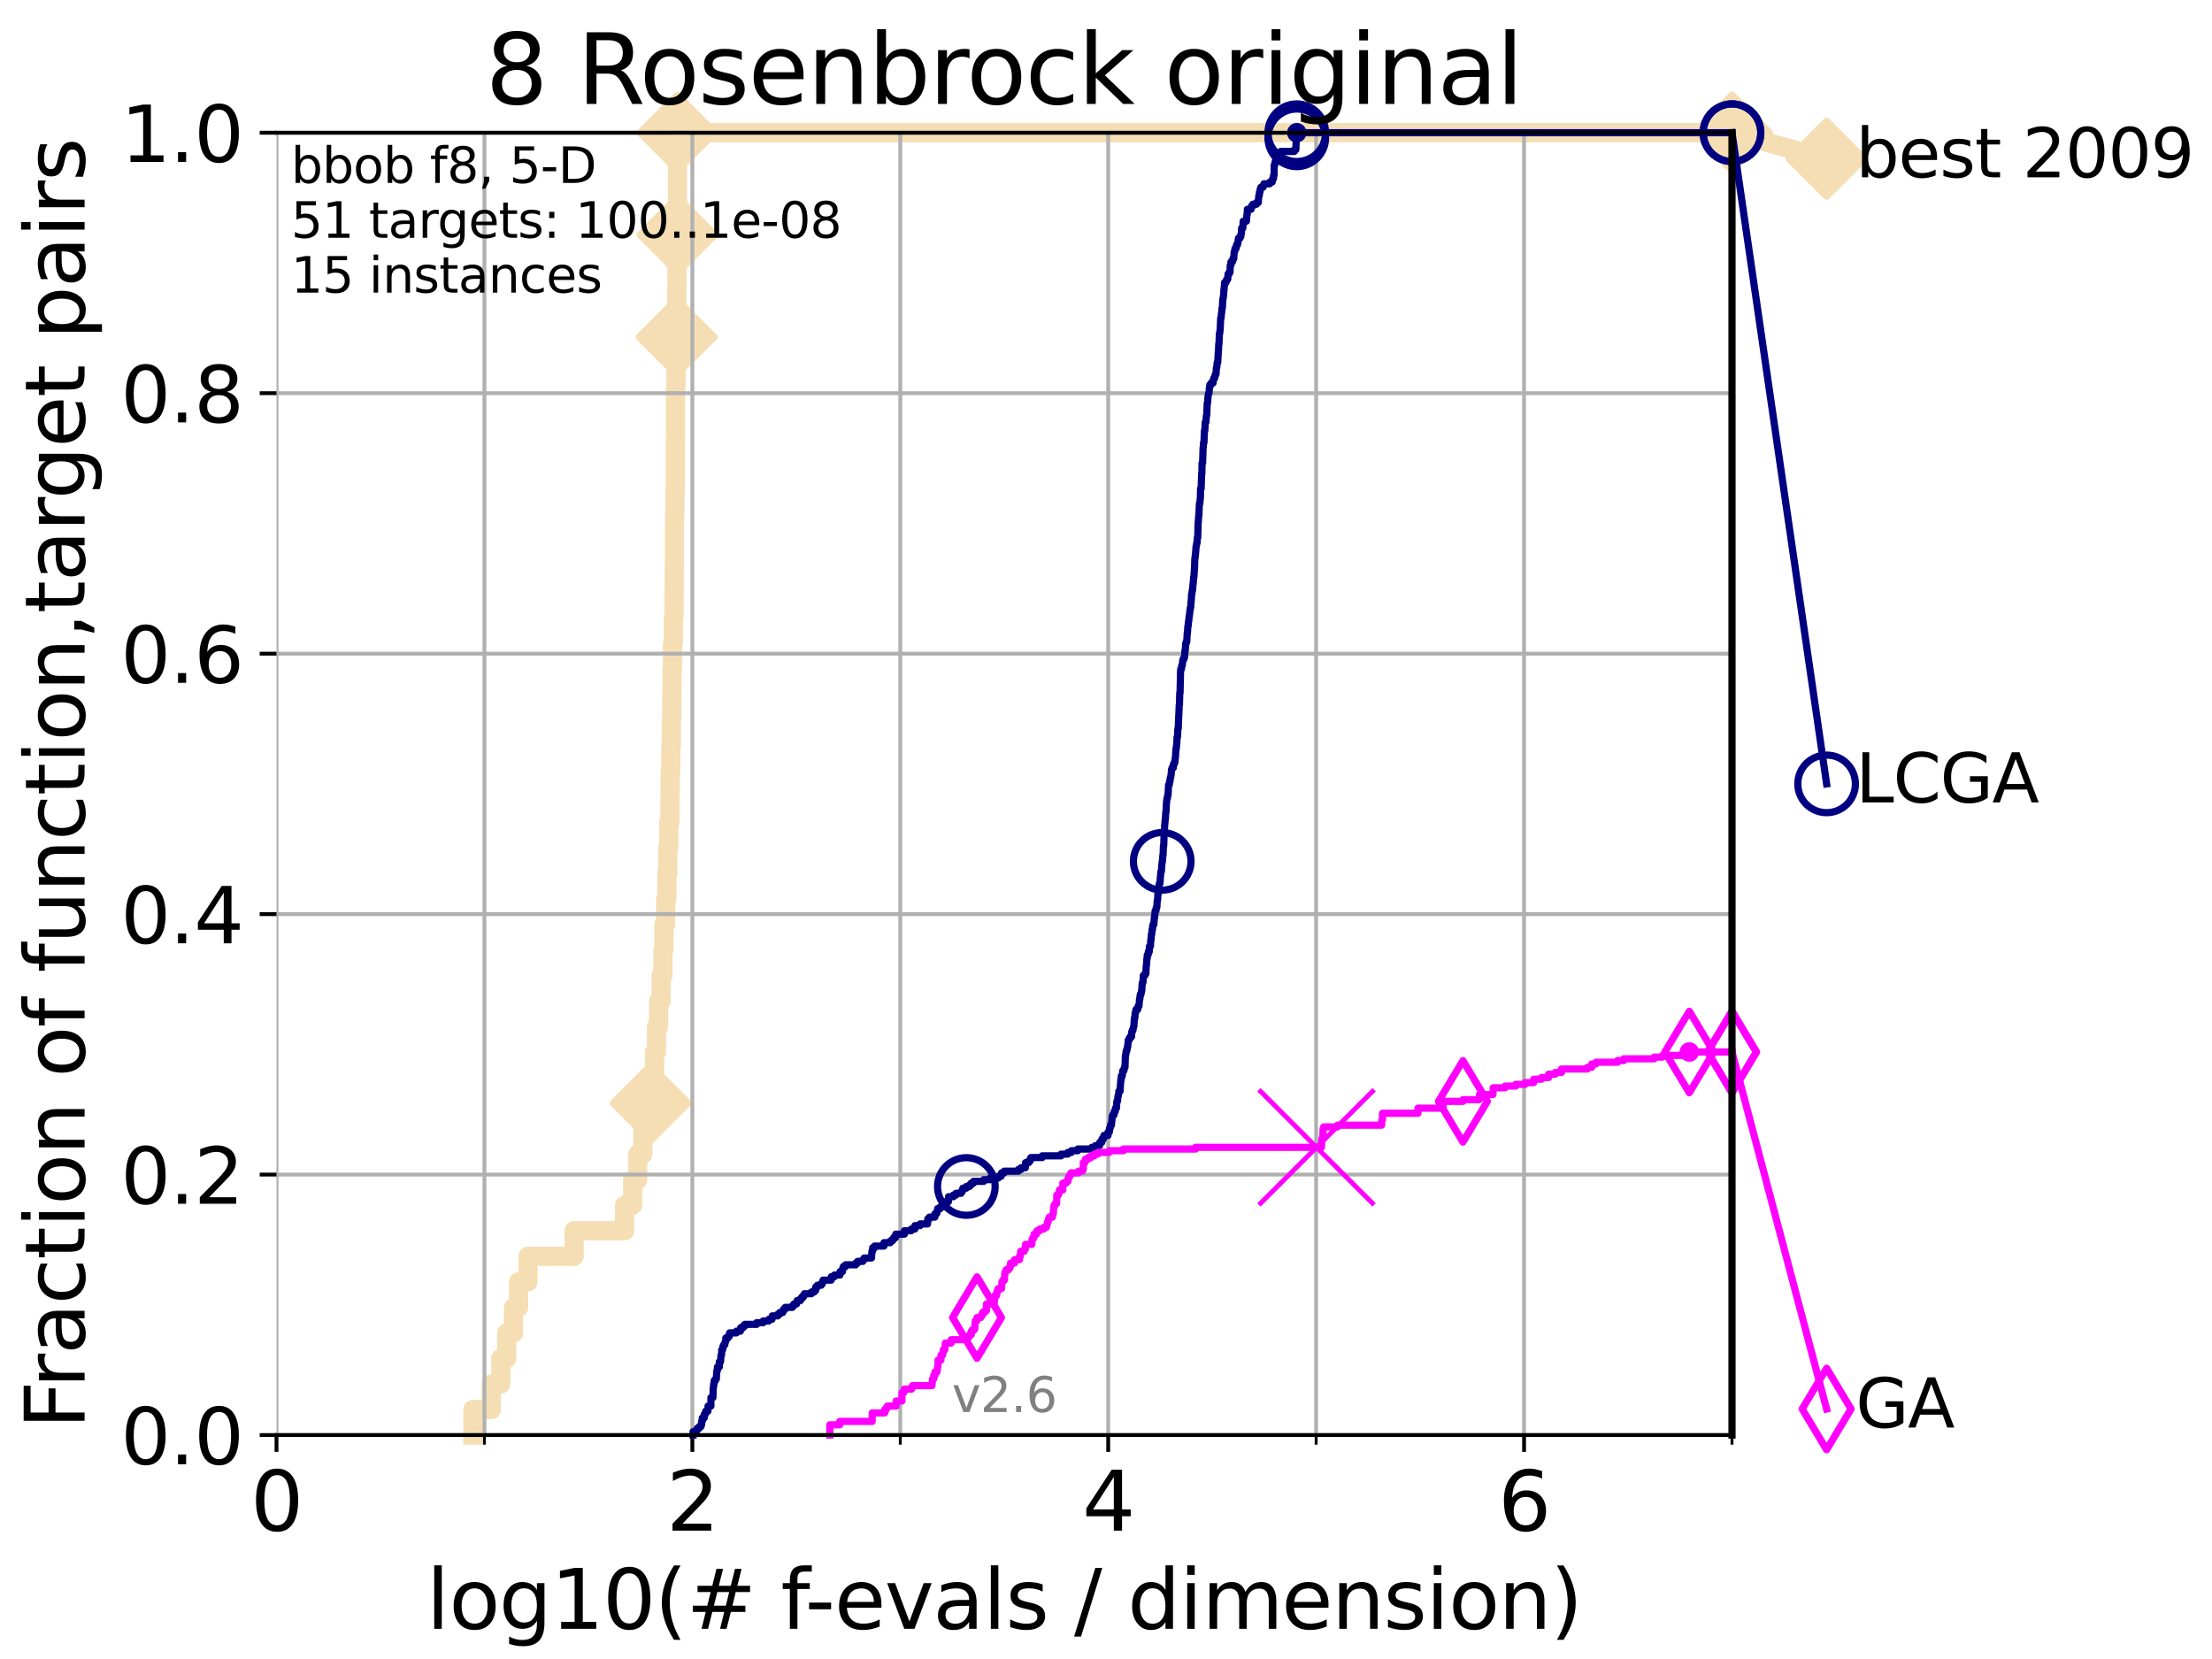 <?xml version="1.0" encoding="utf-8" standalone="no"?>
<!DOCTYPE svg PUBLIC "-//W3C//DTD SVG 1.1//EN"
  "http://www.w3.org/Graphics/SVG/1.1/DTD/svg11.dtd">
<svg xmlns:xlink="http://www.w3.org/1999/xlink" width="460.8pt" height="345.6pt" viewBox="0 0 460.8 345.6" xmlns="http://www.w3.org/2000/svg" version="1.1">
 <defs>
  <style type="text/css">*{stroke-linejoin: round; stroke-linecap: butt}</style>
 </defs>
 <g id="figure_1">
  <g id="patch_1">
   <path d="M 0 345.6 
L 460.8 345.6 
L 460.8 0 
L 0 0 
z
" style="fill: #ffffff"/>
  </g>
  <g id="axes_1">
   <g id="patch_2">
    <path d="M 57.6 298.944 
L 360.806 298.944 
L 360.806 27.648 
L 57.6 27.648 
z
" style="fill: #ffffff"/>
   </g>
   <g id="line2d_1">
    <path d="M 98.51 298.944 
L 98.51 293.624 
L 102.363 293.624 
L 102.363 288.305 
L 104.345 288.305 
L 104.345 282.985 
L 105.559 282.985 
L 105.559 277.666 
L 106.974 277.666 
L 106.974 272.346 
L 108.034 272.346 
L 108.034 267.027 
L 109.99 267.027 
L 109.99 261.707 
L 119.6 261.707 
L 119.6 256.388 
L 130.107 256.388 
L 130.107 251.068 
L 131.784 251.068 
L 131.784 245.749 
L 132.847 245.749 
L 132.847 240.429 
L 133.918 240.429 
L 133.918 235.11 
L 134.87 235.11 
L 134.87 229.79 
L 135.539 229.79 
L 135.539 224.471 
L 136.357 224.471 
L 136.357 219.151 
L 136.753 219.151 
L 136.753 213.832 
L 137.196 213.832 
L 137.196 208.512 
L 137.735 208.512 
L 137.735 203.192 
L 138.103 203.192 
L 138.103 197.873 
L 138.31 197.873 
L 138.31 192.553 
L 138.668 192.553 
L 138.668 187.234 
L 138.919 187.234 
L 138.919 181.914 
L 139.117 181.914 
L 139.117 176.595 
L 139.314 176.595 
L 139.314 171.275 
L 139.556 171.275 
L 139.556 165.956 
L 139.605 165.956 
L 139.605 160.636 
L 139.748 160.636 
L 139.748 155.317 
L 139.844 155.317 
L 139.844 149.997 
L 139.938 149.997 
L 139.938 144.678 
L 139.986 144.678 
L 139.986 139.358 
L 140.08 139.358 
L 140.08 134.039 
L 140.266 134.039 
L 140.266 128.719 
L 140.405 128.719 
L 140.405 123.4 
L 140.451 123.4 
L 140.451 118.08 
L 140.497 118.08 
L 140.497 107.441 
L 140.589 107.441 
L 140.589 102.121 
L 140.68 102.121 
L 140.68 91.482 
L 140.725 91.482 
L 140.725 80.843 
L 140.816 80.843 
L 140.816 75.524 
L 140.861 75.524 
L 140.861 70.204 
L 140.951 70.204 
L 140.951 64.885 
L 140.995 64.885 
L 140.995 59.565 
L 141.04 59.565 
L 141.04 54.246 
L 141.084 54.246 
L 141.084 48.926 
L 141.129 48.926 
L 141.129 27.648 
L 360.806 27.648 
" style="fill: none; stroke: #f5deb3; stroke-width: 4; stroke-linecap: square"/>
   </g>
   <g id="line2d_2">
    <defs>
     <path id="mf2943cb9c8" d="M 0 7.778 
L 7.778 0 
L 0 -7.778 
L -7.778 0 
z
" style="stroke: #f5deb3; stroke-width: 1.5; stroke-linejoin: miter"/>
    </defs>
    <g>
     <use xlink:href="#mf2943cb9c8" x="135.539" y="229.79" style="fill: #f5deb3; stroke: #f5deb3; stroke-width: 1.5; stroke-linejoin: miter"/>
     <use xlink:href="#mf2943cb9c8" x="140.951" y="70.204" style="fill: #f5deb3; stroke: #f5deb3; stroke-width: 1.5; stroke-linejoin: miter"/>
     <use xlink:href="#mf2943cb9c8" x="141.129" y="48.926" style="fill: #f5deb3; stroke: #f5deb3; stroke-width: 1.5; stroke-linejoin: miter"/>
     <use xlink:href="#mf2943cb9c8" x="141.129" y="27.648" style="fill: #f5deb3; stroke: #f5deb3; stroke-width: 1.5; stroke-linejoin: miter"/>
     <use xlink:href="#mf2943cb9c8" x="360.806" y="27.648" style="fill: #f5deb3; stroke: #f5deb3; stroke-width: 1.5; stroke-linejoin: miter"/>
    </g>
   </g>
   <g id="line2d_3">
    <path style="fill: none; stroke: #f5deb3; stroke-width: 4; stroke-linecap: square"/>
    <g/>
   </g>
   <g id="line2d_4">
    <path d="M 360.806 27.648 
L 380.515 33.074 
" style="fill: none; stroke: #f5deb3; stroke-width: 4; stroke-linecap: square"/>
    <g>
     <use xlink:href="#mf2943cb9c8" x="360.806" y="27.648" style="fill: #f5deb3; stroke: #f5deb3; stroke-width: 1.5; stroke-linejoin: miter"/>
     <use xlink:href="#mf2943cb9c8" x="380.515" y="33.074" style="fill: #f5deb3; stroke: #f5deb3; stroke-width: 1.5; stroke-linejoin: miter"/>
    </g>
   </g>
   <g id="matplotlib.axis_1">
    <g id="xtick_1">
     <g id="line2d_5">
      <path d="M 57.6 298.944 
L 57.6 27.648 
" clip-path="url(#p1ffd415a08)" style="fill: none; stroke: #b0b0b0; stroke-width: 0.8; stroke-linecap: square"/>
     </g>
     <g id="line2d_6">
      <defs>
       <path id="m8c077838d3" d="M 0 0 
L 0 3.5 
" style="stroke: #000000; stroke-width: 0.8"/>
      </defs>
      <g>
       <use xlink:href="#m8c077838d3" x="57.6" y="298.944" style="stroke: #000000; stroke-width: 0.8"/>
      </g>
     </g>
     <g id="text_1">
      <!-- 0 -->
      <g transform="translate(52.192 318.861)scale(0.17 -0.17)">
       <defs>
        <path id="DejaVuSans-30" d="M 2034 4250 
Q 1547 4250 1301 3770 
Q 1056 3291 1056 2328 
Q 1056 1369 1301 889 
Q 1547 409 2034 409 
Q 2525 409 2770 889 
Q 3016 1369 3016 2328 
Q 3016 3291 2770 3770 
Q 2525 4250 2034 4250 
z
M 2034 4750 
Q 2819 4750 3233 4129 
Q 3647 3509 3647 2328 
Q 3647 1150 3233 529 
Q 2819 -91 2034 -91 
Q 1250 -91 836 529 
Q 422 1150 422 2328 
Q 422 3509 836 4129 
Q 1250 4750 2034 4750 
z
" transform="scale(0.016)"/>
       </defs>
       <use xlink:href="#DejaVuSans-30"/>
      </g>
     </g>
    </g>
    <g id="xtick_2">
     <g id="line2d_7">
      <path d="M 144.23 298.944 
L 144.23 27.648 
" clip-path="url(#p1ffd415a08)" style="fill: none; stroke: #b0b0b0; stroke-width: 0.8; stroke-linecap: square"/>
     </g>
     <g id="line2d_8">
      <g>
       <use xlink:href="#m8c077838d3" x="144.23" y="298.944" style="stroke: #000000; stroke-width: 0.8"/>
      </g>
     </g>
     <g id="text_2">
      <!-- 2 -->
      <g transform="translate(138.822 318.861)scale(0.17 -0.17)">
       <defs>
        <path id="DejaVuSans-32" d="M 1228 531 
L 3431 531 
L 3431 0 
L 469 0 
L 469 531 
Q 828 903 1448 1529 
Q 2069 2156 2228 2338 
Q 2531 2678 2651 2914 
Q 2772 3150 2772 3378 
Q 2772 3750 2511 3984 
Q 2250 4219 1831 4219 
Q 1534 4219 1204 4116 
Q 875 4013 500 3803 
L 500 4441 
Q 881 4594 1212 4672 
Q 1544 4750 1819 4750 
Q 2544 4750 2975 4387 
Q 3406 4025 3406 3419 
Q 3406 3131 3298 2873 
Q 3191 2616 2906 2266 
Q 2828 2175 2409 1742 
Q 1991 1309 1228 531 
z
" transform="scale(0.016)"/>
       </defs>
       <use xlink:href="#DejaVuSans-32"/>
      </g>
     </g>
    </g>
    <g id="xtick_3">
     <g id="line2d_9">
      <path d="M 230.861 298.944 
L 230.861 27.648 
" clip-path="url(#p1ffd415a08)" style="fill: none; stroke: #b0b0b0; stroke-width: 0.8; stroke-linecap: square"/>
     </g>
     <g id="line2d_10">
      <g>
       <use xlink:href="#m8c077838d3" x="230.861" y="298.944" style="stroke: #000000; stroke-width: 0.8"/>
      </g>
     </g>
     <g id="text_3">
      <!-- 4 -->
      <g transform="translate(225.453 318.861)scale(0.17 -0.17)">
       <defs>
        <path id="DejaVuSans-34" d="M 2419 4116 
L 825 1625 
L 2419 1625 
L 2419 4116 
z
M 2253 4666 
L 3047 4666 
L 3047 1625 
L 3713 1625 
L 3713 1100 
L 3047 1100 
L 3047 0 
L 2419 0 
L 2419 1100 
L 313 1100 
L 313 1709 
L 2253 4666 
z
" transform="scale(0.016)"/>
       </defs>
       <use xlink:href="#DejaVuSans-34"/>
      </g>
     </g>
    </g>
    <g id="xtick_4">
     <g id="line2d_11">
      <path d="M 317.491 298.944 
L 317.491 27.648 
" clip-path="url(#p1ffd415a08)" style="fill: none; stroke: #b0b0b0; stroke-width: 0.8; stroke-linecap: square"/>
     </g>
     <g id="line2d_12">
      <g>
       <use xlink:href="#m8c077838d3" x="317.491" y="298.944" style="stroke: #000000; stroke-width: 0.8"/>
      </g>
     </g>
     <g id="text_4">
      <!-- 6 -->
      <g transform="translate(312.083 318.861)scale(0.17 -0.17)">
       <defs>
        <path id="DejaVuSans-36" d="M 2113 2584 
Q 1688 2584 1439 2293 
Q 1191 2003 1191 1497 
Q 1191 994 1439 701 
Q 1688 409 2113 409 
Q 2538 409 2786 701 
Q 3034 994 3034 1497 
Q 3034 2003 2786 2293 
Q 2538 2584 2113 2584 
z
M 3366 4563 
L 3366 3988 
Q 3128 4100 2886 4159 
Q 2644 4219 2406 4219 
Q 1781 4219 1451 3797 
Q 1122 3375 1075 2522 
Q 1259 2794 1537 2939 
Q 1816 3084 2150 3084 
Q 2853 3084 3261 2657 
Q 3669 2231 3669 1497 
Q 3669 778 3244 343 
Q 2819 -91 2113 -91 
Q 1303 -91 875 529 
Q 447 1150 447 2328 
Q 447 3434 972 4092 
Q 1497 4750 2381 4750 
Q 2619 4750 2861 4703 
Q 3103 4656 3366 4563 
z
" transform="scale(0.016)"/>
       </defs>
       <use xlink:href="#DejaVuSans-36"/>
      </g>
     </g>
    </g>
    <g id="xtick_5">
     <g id="line2d_13">
      <path d="M 100.915 298.944 
L 100.915 27.648 
" clip-path="url(#p1ffd415a08)" style="fill: none; stroke: #b0b0b0; stroke-width: 0.8; stroke-linecap: square"/>
     </g>
     <g id="line2d_14">
      <defs>
       <path id="m8b7abe77e3" d="M 0 0 
L 0 2 
" style="stroke: #000000; stroke-width: 0.6"/>
      </defs>
      <g>
       <use xlink:href="#m8b7abe77e3" x="100.915" y="298.944" style="stroke: #000000; stroke-width: 0.6"/>
      </g>
     </g>
    </g>
    <g id="xtick_6">
     <g id="line2d_15">
      <path d="M 187.546 298.944 
L 187.546 27.648 
" clip-path="url(#p1ffd415a08)" style="fill: none; stroke: #b0b0b0; stroke-width: 0.8; stroke-linecap: square"/>
     </g>
     <g id="line2d_16">
      <g>
       <use xlink:href="#m8b7abe77e3" x="187.546" y="298.944" style="stroke: #000000; stroke-width: 0.6"/>
      </g>
     </g>
    </g>
    <g id="xtick_7">
     <g id="line2d_17">
      <path d="M 274.176 298.944 
L 274.176 27.648 
" clip-path="url(#p1ffd415a08)" style="fill: none; stroke: #b0b0b0; stroke-width: 0.8; stroke-linecap: square"/>
     </g>
     <g id="line2d_18">
      <g>
       <use xlink:href="#m8b7abe77e3" x="274.176" y="298.944" style="stroke: #000000; stroke-width: 0.6"/>
      </g>
     </g>
    </g>
    <g id="xtick_8">
     <g id="line2d_19">
      <path d="M 360.806 298.944 
L 360.806 27.648 
" clip-path="url(#p1ffd415a08)" style="fill: none; stroke: #b0b0b0; stroke-width: 0.8; stroke-linecap: square"/>
     </g>
     <g id="line2d_20">
      <g>
       <use xlink:href="#m8b7abe77e3" x="360.806" y="298.944" style="stroke: #000000; stroke-width: 0.6"/>
      </g>
     </g>
    </g>
    <g id="text_5">
     <!-- log10(# f-evals / dimension) -->
     <g transform="translate(88.823 339.314)scale(0.17 -0.17)">
      <defs>
       <path id="DejaVuSans-6c" d="M 603 4863 
L 1178 4863 
L 1178 0 
L 603 0 
L 603 4863 
z
" transform="scale(0.016)"/>
       <path id="DejaVuSans-6f" d="M 1959 3097 
Q 1497 3097 1228 2736 
Q 959 2375 959 1747 
Q 959 1119 1226 758 
Q 1494 397 1959 397 
Q 2419 397 2687 759 
Q 2956 1122 2956 1747 
Q 2956 2369 2687 2733 
Q 2419 3097 1959 3097 
z
M 1959 3584 
Q 2709 3584 3137 3096 
Q 3566 2609 3566 1747 
Q 3566 888 3137 398 
Q 2709 -91 1959 -91 
Q 1206 -91 779 398 
Q 353 888 353 1747 
Q 353 2609 779 3096 
Q 1206 3584 1959 3584 
z
" transform="scale(0.016)"/>
       <path id="DejaVuSans-67" d="M 2906 1791 
Q 2906 2416 2648 2759 
Q 2391 3103 1925 3103 
Q 1463 3103 1205 2759 
Q 947 2416 947 1791 
Q 947 1169 1205 825 
Q 1463 481 1925 481 
Q 2391 481 2648 825 
Q 2906 1169 2906 1791 
z
M 3481 434 
Q 3481 -459 3084 -895 
Q 2688 -1331 1869 -1331 
Q 1566 -1331 1297 -1286 
Q 1028 -1241 775 -1147 
L 775 -588 
Q 1028 -725 1275 -790 
Q 1522 -856 1778 -856 
Q 2344 -856 2625 -561 
Q 2906 -266 2906 331 
L 2906 616 
Q 2728 306 2450 153 
Q 2172 0 1784 0 
Q 1141 0 747 490 
Q 353 981 353 1791 
Q 353 2603 747 3093 
Q 1141 3584 1784 3584 
Q 2172 3584 2450 3431 
Q 2728 3278 2906 2969 
L 2906 3500 
L 3481 3500 
L 3481 434 
z
" transform="scale(0.016)"/>
       <path id="DejaVuSans-31" d="M 794 531 
L 1825 531 
L 1825 4091 
L 703 3866 
L 703 4441 
L 1819 4666 
L 2450 4666 
L 2450 531 
L 3481 531 
L 3481 0 
L 794 0 
L 794 531 
z
" transform="scale(0.016)"/>
       <path id="DejaVuSans-28" d="M 1984 4856 
Q 1566 4138 1362 3434 
Q 1159 2731 1159 2009 
Q 1159 1288 1364 580 
Q 1569 -128 1984 -844 
L 1484 -844 
Q 1016 -109 783 600 
Q 550 1309 550 2009 
Q 550 2706 781 3412 
Q 1013 4119 1484 4856 
L 1984 4856 
z
" transform="scale(0.016)"/>
       <path id="DejaVuSans-23" d="M 3272 2816 
L 2363 2816 
L 2100 1772 
L 3016 1772 
L 3272 2816 
z
M 2803 4594 
L 2478 3297 
L 3391 3297 
L 3719 4594 
L 4219 4594 
L 3897 3297 
L 4872 3297 
L 4872 2816 
L 3775 2816 
L 3519 1772 
L 4513 1772 
L 4513 1294 
L 3397 1294 
L 3072 0 
L 2572 0 
L 2894 1294 
L 1978 1294 
L 1656 0 
L 1153 0 
L 1478 1294 
L 494 1294 
L 494 1772 
L 1594 1772 
L 1856 2816 
L 850 2816 
L 850 3297 
L 1978 3297 
L 2297 4594 
L 2803 4594 
z
" transform="scale(0.016)"/>
       <path id="DejaVuSans-20" transform="scale(0.016)"/>
       <path id="DejaVuSans-66" d="M 2375 4863 
L 2375 4384 
L 1825 4384 
Q 1516 4384 1395 4259 
Q 1275 4134 1275 3809 
L 1275 3500 
L 2222 3500 
L 2222 3053 
L 1275 3053 
L 1275 0 
L 697 0 
L 697 3053 
L 147 3053 
L 147 3500 
L 697 3500 
L 697 3744 
Q 697 4328 969 4595 
Q 1241 4863 1831 4863 
L 2375 4863 
z
" transform="scale(0.016)"/>
       <path id="DejaVuSans-2d" d="M 313 2009 
L 1997 2009 
L 1997 1497 
L 313 1497 
L 313 2009 
z
" transform="scale(0.016)"/>
       <path id="DejaVuSans-65" d="M 3597 1894 
L 3597 1613 
L 953 1613 
Q 991 1019 1311 708 
Q 1631 397 2203 397 
Q 2534 397 2845 478 
Q 3156 559 3463 722 
L 3463 178 
Q 3153 47 2828 -22 
Q 2503 -91 2169 -91 
Q 1331 -91 842 396 
Q 353 884 353 1716 
Q 353 2575 817 3079 
Q 1281 3584 2069 3584 
Q 2775 3584 3186 3129 
Q 3597 2675 3597 1894 
z
M 3022 2063 
Q 3016 2534 2758 2815 
Q 2500 3097 2075 3097 
Q 1594 3097 1305 2825 
Q 1016 2553 972 2059 
L 3022 2063 
z
" transform="scale(0.016)"/>
       <path id="DejaVuSans-76" d="M 191 3500 
L 800 3500 
L 1894 563 
L 2988 3500 
L 3597 3500 
L 2284 0 
L 1503 0 
L 191 3500 
z
" transform="scale(0.016)"/>
       <path id="DejaVuSans-61" d="M 2194 1759 
Q 1497 1759 1228 1600 
Q 959 1441 959 1056 
Q 959 750 1161 570 
Q 1363 391 1709 391 
Q 2188 391 2477 730 
Q 2766 1069 2766 1631 
L 2766 1759 
L 2194 1759 
z
M 3341 1997 
L 3341 0 
L 2766 0 
L 2766 531 
Q 2569 213 2275 61 
Q 1981 -91 1556 -91 
Q 1019 -91 701 211 
Q 384 513 384 1019 
Q 384 1609 779 1909 
Q 1175 2209 1959 2209 
L 2766 2209 
L 2766 2266 
Q 2766 2663 2505 2880 
Q 2244 3097 1772 3097 
Q 1472 3097 1187 3025 
Q 903 2953 641 2809 
L 641 3341 
Q 956 3463 1253 3523 
Q 1550 3584 1831 3584 
Q 2591 3584 2966 3190 
Q 3341 2797 3341 1997 
z
" transform="scale(0.016)"/>
       <path id="DejaVuSans-73" d="M 2834 3397 
L 2834 2853 
Q 2591 2978 2328 3040 
Q 2066 3103 1784 3103 
Q 1356 3103 1142 2972 
Q 928 2841 928 2578 
Q 928 2378 1081 2264 
Q 1234 2150 1697 2047 
L 1894 2003 
Q 2506 1872 2764 1633 
Q 3022 1394 3022 966 
Q 3022 478 2636 193 
Q 2250 -91 1575 -91 
Q 1294 -91 989 -36 
Q 684 19 347 128 
L 347 722 
Q 666 556 975 473 
Q 1284 391 1588 391 
Q 1994 391 2212 530 
Q 2431 669 2431 922 
Q 2431 1156 2273 1281 
Q 2116 1406 1581 1522 
L 1381 1569 
Q 847 1681 609 1914 
Q 372 2147 372 2553 
Q 372 3047 722 3315 
Q 1072 3584 1716 3584 
Q 2034 3584 2315 3537 
Q 2597 3491 2834 3397 
z
" transform="scale(0.016)"/>
       <path id="DejaVuSans-2f" d="M 1625 4666 
L 2156 4666 
L 531 -594 
L 0 -594 
L 1625 4666 
z
" transform="scale(0.016)"/>
       <path id="DejaVuSans-64" d="M 2906 2969 
L 2906 4863 
L 3481 4863 
L 3481 0 
L 2906 0 
L 2906 525 
Q 2725 213 2448 61 
Q 2172 -91 1784 -91 
Q 1150 -91 751 415 
Q 353 922 353 1747 
Q 353 2572 751 3078 
Q 1150 3584 1784 3584 
Q 2172 3584 2448 3432 
Q 2725 3281 2906 2969 
z
M 947 1747 
Q 947 1113 1208 752 
Q 1469 391 1925 391 
Q 2381 391 2643 752 
Q 2906 1113 2906 1747 
Q 2906 2381 2643 2742 
Q 2381 3103 1925 3103 
Q 1469 3103 1208 2742 
Q 947 2381 947 1747 
z
" transform="scale(0.016)"/>
       <path id="DejaVuSans-69" d="M 603 3500 
L 1178 3500 
L 1178 0 
L 603 0 
L 603 3500 
z
M 603 4863 
L 1178 4863 
L 1178 4134 
L 603 4134 
L 603 4863 
z
" transform="scale(0.016)"/>
       <path id="DejaVuSans-6d" d="M 3328 2828 
Q 3544 3216 3844 3400 
Q 4144 3584 4550 3584 
Q 5097 3584 5394 3201 
Q 5691 2819 5691 2113 
L 5691 0 
L 5113 0 
L 5113 2094 
Q 5113 2597 4934 2840 
Q 4756 3084 4391 3084 
Q 3944 3084 3684 2787 
Q 3425 2491 3425 1978 
L 3425 0 
L 2847 0 
L 2847 2094 
Q 2847 2600 2669 2842 
Q 2491 3084 2119 3084 
Q 1678 3084 1418 2786 
Q 1159 2488 1159 1978 
L 1159 0 
L 581 0 
L 581 3500 
L 1159 3500 
L 1159 2956 
Q 1356 3278 1631 3431 
Q 1906 3584 2284 3584 
Q 2666 3584 2933 3390 
Q 3200 3197 3328 2828 
z
" transform="scale(0.016)"/>
       <path id="DejaVuSans-6e" d="M 3513 2113 
L 3513 0 
L 2938 0 
L 2938 2094 
Q 2938 2591 2744 2837 
Q 2550 3084 2163 3084 
Q 1697 3084 1428 2787 
Q 1159 2491 1159 1978 
L 1159 0 
L 581 0 
L 581 3500 
L 1159 3500 
L 1159 2956 
Q 1366 3272 1645 3428 
Q 1925 3584 2291 3584 
Q 2894 3584 3203 3211 
Q 3513 2838 3513 2113 
z
" transform="scale(0.016)"/>
       <path id="DejaVuSans-29" d="M 513 4856 
L 1013 4856 
Q 1481 4119 1714 3412 
Q 1947 2706 1947 2009 
Q 1947 1309 1714 600 
Q 1481 -109 1013 -844 
L 513 -844 
Q 928 -128 1133 580 
Q 1338 1288 1338 2009 
Q 1338 2731 1133 3434 
Q 928 4138 513 4856 
z
" transform="scale(0.016)"/>
      </defs>
      <use xlink:href="#DejaVuSans-6c"/>
      <use xlink:href="#DejaVuSans-6f" x="27.783"/>
      <use xlink:href="#DejaVuSans-67" x="88.965"/>
      <use xlink:href="#DejaVuSans-31" x="152.441"/>
      <use xlink:href="#DejaVuSans-30" x="216.064"/>
      <use xlink:href="#DejaVuSans-28" x="279.688"/>
      <use xlink:href="#DejaVuSans-23" x="318.701"/>
      <use xlink:href="#DejaVuSans-20" x="402.49"/>
      <use xlink:href="#DejaVuSans-66" x="434.277"/>
      <use xlink:href="#DejaVuSans-2d" x="463.982"/>
      <use xlink:href="#DejaVuSans-65" x="500.066"/>
      <use xlink:href="#DejaVuSans-76" x="561.59"/>
      <use xlink:href="#DejaVuSans-61" x="620.77"/>
      <use xlink:href="#DejaVuSans-6c" x="682.049"/>
      <use xlink:href="#DejaVuSans-73" x="709.832"/>
      <use xlink:href="#DejaVuSans-20" x="761.932"/>
      <use xlink:href="#DejaVuSans-2f" x="793.719"/>
      <use xlink:href="#DejaVuSans-20" x="827.41"/>
      <use xlink:href="#DejaVuSans-64" x="859.197"/>
      <use xlink:href="#DejaVuSans-69" x="922.674"/>
      <use xlink:href="#DejaVuSans-6d" x="950.457"/>
      <use xlink:href="#DejaVuSans-65" x="1047.869"/>
      <use xlink:href="#DejaVuSans-6e" x="1109.393"/>
      <use xlink:href="#DejaVuSans-73" x="1172.771"/>
      <use xlink:href="#DejaVuSans-69" x="1224.871"/>
      <use xlink:href="#DejaVuSans-6f" x="1252.654"/>
      <use xlink:href="#DejaVuSans-6e" x="1313.836"/>
      <use xlink:href="#DejaVuSans-29" x="1377.215"/>
     </g>
    </g>
   </g>
   <g id="matplotlib.axis_2">
    <g id="ytick_1">
     <g id="line2d_21">
      <path d="M 57.6 298.944 
L 360.806 298.944 
" clip-path="url(#p1ffd415a08)" style="fill: none; stroke: #b0b0b0; stroke-width: 0.8; stroke-linecap: square"/>
     </g>
     <g id="line2d_22">
      <defs>
       <path id="mf9bd1945a9" d="M 0 0 
L -3.5 0 
" style="stroke: #000000; stroke-width: 0.8"/>
      </defs>
      <g>
       <use xlink:href="#mf9bd1945a9" x="57.6" y="298.944" style="stroke: #000000; stroke-width: 0.8"/>
      </g>
     </g>
     <g id="text_6">
      <!-- 0.0 -->
      <g transform="translate(25.155 305.023)scale(0.16 -0.16)">
       <defs>
        <path id="DejaVuSans-2e" d="M 684 794 
L 1344 794 
L 1344 0 
L 684 0 
L 684 794 
z
" transform="scale(0.016)"/>
       </defs>
       <use xlink:href="#DejaVuSans-30"/>
       <use xlink:href="#DejaVuSans-2e" x="63.623"/>
       <use xlink:href="#DejaVuSans-30" x="95.41"/>
      </g>
     </g>
    </g>
    <g id="ytick_2">
     <g id="line2d_23">
      <path d="M 57.6 244.685 
L 360.806 244.685 
" clip-path="url(#p1ffd415a08)" style="fill: none; stroke: #b0b0b0; stroke-width: 0.8; stroke-linecap: square"/>
     </g>
     <g id="line2d_24">
      <g>
       <use xlink:href="#mf9bd1945a9" x="57.6" y="244.685" style="stroke: #000000; stroke-width: 0.8"/>
      </g>
     </g>
     <g id="text_7">
      <!-- 0.2 -->
      <g transform="translate(25.155 250.764)scale(0.16 -0.16)">
       <use xlink:href="#DejaVuSans-30"/>
       <use xlink:href="#DejaVuSans-2e" x="63.623"/>
       <use xlink:href="#DejaVuSans-32" x="95.41"/>
      </g>
     </g>
    </g>
    <g id="ytick_3">
     <g id="line2d_25">
      <path d="M 57.6 190.426 
L 360.806 190.426 
" clip-path="url(#p1ffd415a08)" style="fill: none; stroke: #b0b0b0; stroke-width: 0.8; stroke-linecap: square"/>
     </g>
     <g id="line2d_26">
      <g>
       <use xlink:href="#mf9bd1945a9" x="57.6" y="190.426" style="stroke: #000000; stroke-width: 0.8"/>
      </g>
     </g>
     <g id="text_8">
      <!-- 0.4 -->
      <g transform="translate(25.155 196.504)scale(0.16 -0.16)">
       <use xlink:href="#DejaVuSans-30"/>
       <use xlink:href="#DejaVuSans-2e" x="63.623"/>
       <use xlink:href="#DejaVuSans-34" x="95.41"/>
      </g>
     </g>
    </g>
    <g id="ytick_4">
     <g id="line2d_27">
      <path d="M 57.6 136.166 
L 360.806 136.166 
" clip-path="url(#p1ffd415a08)" style="fill: none; stroke: #b0b0b0; stroke-width: 0.8; stroke-linecap: square"/>
     </g>
     <g id="line2d_28">
      <g>
       <use xlink:href="#mf9bd1945a9" x="57.6" y="136.166" style="stroke: #000000; stroke-width: 0.8"/>
      </g>
     </g>
     <g id="text_9">
      <!-- 0.6 -->
      <g transform="translate(25.155 142.245)scale(0.16 -0.16)">
       <use xlink:href="#DejaVuSans-30"/>
       <use xlink:href="#DejaVuSans-2e" x="63.623"/>
       <use xlink:href="#DejaVuSans-36" x="95.41"/>
      </g>
     </g>
    </g>
    <g id="ytick_5">
     <g id="line2d_29">
      <path d="M 57.6 81.907 
L 360.806 81.907 
" clip-path="url(#p1ffd415a08)" style="fill: none; stroke: #b0b0b0; stroke-width: 0.8; stroke-linecap: square"/>
     </g>
     <g id="line2d_30">
      <g>
       <use xlink:href="#mf9bd1945a9" x="57.6" y="81.907" style="stroke: #000000; stroke-width: 0.8"/>
      </g>
     </g>
     <g id="text_10">
      <!-- 0.8 -->
      <g transform="translate(25.155 87.986)scale(0.16 -0.16)">
       <defs>
        <path id="DejaVuSans-38" d="M 2034 2216 
Q 1584 2216 1326 1975 
Q 1069 1734 1069 1313 
Q 1069 891 1326 650 
Q 1584 409 2034 409 
Q 2484 409 2743 651 
Q 3003 894 3003 1313 
Q 3003 1734 2745 1975 
Q 2488 2216 2034 2216 
z
M 1403 2484 
Q 997 2584 770 2862 
Q 544 3141 544 3541 
Q 544 4100 942 4425 
Q 1341 4750 2034 4750 
Q 2731 4750 3128 4425 
Q 3525 4100 3525 3541 
Q 3525 3141 3298 2862 
Q 3072 2584 2669 2484 
Q 3125 2378 3379 2068 
Q 3634 1759 3634 1313 
Q 3634 634 3220 271 
Q 2806 -91 2034 -91 
Q 1263 -91 848 271 
Q 434 634 434 1313 
Q 434 1759 690 2068 
Q 947 2378 1403 2484 
z
M 1172 3481 
Q 1172 3119 1398 2916 
Q 1625 2713 2034 2713 
Q 2441 2713 2670 2916 
Q 2900 3119 2900 3481 
Q 2900 3844 2670 4047 
Q 2441 4250 2034 4250 
Q 1625 4250 1398 4047 
Q 1172 3844 1172 3481 
z
" transform="scale(0.016)"/>
       </defs>
       <use xlink:href="#DejaVuSans-30"/>
       <use xlink:href="#DejaVuSans-2e" x="63.623"/>
       <use xlink:href="#DejaVuSans-38" x="95.41"/>
      </g>
     </g>
    </g>
    <g id="ytick_6">
     <g id="line2d_31">
      <path d="M 57.6 27.648 
L 360.806 27.648 
" clip-path="url(#p1ffd415a08)" style="fill: none; stroke: #b0b0b0; stroke-width: 0.8; stroke-linecap: square"/>
     </g>
     <g id="line2d_32">
      <g>
       <use xlink:href="#mf9bd1945a9" x="57.6" y="27.648" style="stroke: #000000; stroke-width: 0.8"/>
      </g>
     </g>
     <g id="text_11">
      <!-- 1.0 -->
      <g transform="translate(25.155 33.727)scale(0.16 -0.16)">
       <use xlink:href="#DejaVuSans-31"/>
       <use xlink:href="#DejaVuSans-2e" x="63.623"/>
       <use xlink:href="#DejaVuSans-30" x="95.41"/>
      </g>
     </g>
    </g>
    <g id="text_12">
     <!-- Fraction of function,target pairs -->
     <g transform="translate(17.62 297.681)rotate(-90)scale(0.17 -0.17)">
      <defs>
       <path id="DejaVuSans-46" d="M 628 4666 
L 3309 4666 
L 3309 4134 
L 1259 4134 
L 1259 2759 
L 3109 2759 
L 3109 2228 
L 1259 2228 
L 1259 0 
L 628 0 
L 628 4666 
z
" transform="scale(0.016)"/>
       <path id="DejaVuSans-72" d="M 2631 2963 
Q 2534 3019 2420 3045 
Q 2306 3072 2169 3072 
Q 1681 3072 1420 2755 
Q 1159 2438 1159 1844 
L 1159 0 
L 581 0 
L 581 3500 
L 1159 3500 
L 1159 2956 
Q 1341 3275 1631 3429 
Q 1922 3584 2338 3584 
Q 2397 3584 2469 3576 
Q 2541 3569 2628 3553 
L 2631 2963 
z
" transform="scale(0.016)"/>
       <path id="DejaVuSans-63" d="M 3122 3366 
L 3122 2828 
Q 2878 2963 2633 3030 
Q 2388 3097 2138 3097 
Q 1578 3097 1268 2742 
Q 959 2388 959 1747 
Q 959 1106 1268 751 
Q 1578 397 2138 397 
Q 2388 397 2633 464 
Q 2878 531 3122 666 
L 3122 134 
Q 2881 22 2623 -34 
Q 2366 -91 2075 -91 
Q 1284 -91 818 406 
Q 353 903 353 1747 
Q 353 2603 823 3093 
Q 1294 3584 2113 3584 
Q 2378 3584 2631 3529 
Q 2884 3475 3122 3366 
z
" transform="scale(0.016)"/>
       <path id="DejaVuSans-74" d="M 1172 4494 
L 1172 3500 
L 2356 3500 
L 2356 3053 
L 1172 3053 
L 1172 1153 
Q 1172 725 1289 603 
Q 1406 481 1766 481 
L 2356 481 
L 2356 0 
L 1766 0 
Q 1100 0 847 248 
Q 594 497 594 1153 
L 594 3053 
L 172 3053 
L 172 3500 
L 594 3500 
L 594 4494 
L 1172 4494 
z
" transform="scale(0.016)"/>
       <path id="DejaVuSans-75" d="M 544 1381 
L 544 3500 
L 1119 3500 
L 1119 1403 
Q 1119 906 1312 657 
Q 1506 409 1894 409 
Q 2359 409 2629 706 
Q 2900 1003 2900 1516 
L 2900 3500 
L 3475 3500 
L 3475 0 
L 2900 0 
L 2900 538 
Q 2691 219 2414 64 
Q 2138 -91 1772 -91 
Q 1169 -91 856 284 
Q 544 659 544 1381 
z
M 1991 3584 
L 1991 3584 
z
" transform="scale(0.016)"/>
       <path id="DejaVuSans-2c" d="M 750 794 
L 1409 794 
L 1409 256 
L 897 -744 
L 494 -744 
L 750 256 
L 750 794 
z
" transform="scale(0.016)"/>
       <path id="DejaVuSans-70" d="M 1159 525 
L 1159 -1331 
L 581 -1331 
L 581 3500 
L 1159 3500 
L 1159 2969 
Q 1341 3281 1617 3432 
Q 1894 3584 2278 3584 
Q 2916 3584 3314 3078 
Q 3713 2572 3713 1747 
Q 3713 922 3314 415 
Q 2916 -91 2278 -91 
Q 1894 -91 1617 61 
Q 1341 213 1159 525 
z
M 3116 1747 
Q 3116 2381 2855 2742 
Q 2594 3103 2138 3103 
Q 1681 3103 1420 2742 
Q 1159 2381 1159 1747 
Q 1159 1113 1420 752 
Q 1681 391 2138 391 
Q 2594 391 2855 752 
Q 3116 1113 3116 1747 
z
" transform="scale(0.016)"/>
      </defs>
      <use xlink:href="#DejaVuSans-46"/>
      <use xlink:href="#DejaVuSans-72" x="50.27"/>
      <use xlink:href="#DejaVuSans-61" x="91.383"/>
      <use xlink:href="#DejaVuSans-63" x="152.662"/>
      <use xlink:href="#DejaVuSans-74" x="207.643"/>
      <use xlink:href="#DejaVuSans-69" x="246.852"/>
      <use xlink:href="#DejaVuSans-6f" x="274.635"/>
      <use xlink:href="#DejaVuSans-6e" x="335.816"/>
      <use xlink:href="#DejaVuSans-20" x="399.195"/>
      <use xlink:href="#DejaVuSans-6f" x="430.982"/>
      <use xlink:href="#DejaVuSans-66" x="492.164"/>
      <use xlink:href="#DejaVuSans-20" x="527.369"/>
      <use xlink:href="#DejaVuSans-66" x="559.156"/>
      <use xlink:href="#DejaVuSans-75" x="594.361"/>
      <use xlink:href="#DejaVuSans-6e" x="657.74"/>
      <use xlink:href="#DejaVuSans-63" x="721.119"/>
      <use xlink:href="#DejaVuSans-74" x="776.1"/>
      <use xlink:href="#DejaVuSans-69" x="815.309"/>
      <use xlink:href="#DejaVuSans-6f" x="843.092"/>
      <use xlink:href="#DejaVuSans-6e" x="904.273"/>
      <use xlink:href="#DejaVuSans-2c" x="967.652"/>
      <use xlink:href="#DejaVuSans-74" x="999.439"/>
      <use xlink:href="#DejaVuSans-61" x="1038.648"/>
      <use xlink:href="#DejaVuSans-72" x="1099.928"/>
      <use xlink:href="#DejaVuSans-67" x="1139.291"/>
      <use xlink:href="#DejaVuSans-65" x="1202.768"/>
      <use xlink:href="#DejaVuSans-74" x="1264.291"/>
      <use xlink:href="#DejaVuSans-20" x="1303.5"/>
      <use xlink:href="#DejaVuSans-70" x="1335.287"/>
      <use xlink:href="#DejaVuSans-61" x="1398.764"/>
      <use xlink:href="#DejaVuSans-69" x="1460.043"/>
      <use xlink:href="#DejaVuSans-72" x="1487.826"/>
      <use xlink:href="#DejaVuSans-73" x="1528.939"/>
     </g>
    </g>
   </g>
   <g id="line2d_33">
    <defs>
     <path id="mbe3286256d" d="M 0 1.5 
C 0.398 1.5 0.779 1.342 1.061 1.061 
C 1.342 0.779 1.5 0.398 1.5 0 
C 1.5 -0.398 1.342 -0.779 1.061 -1.061 
C 0.779 -1.342 0.398 -1.5 0 -1.5 
C -0.398 -1.5 -0.779 -1.342 -1.061 -1.061 
C -1.342 -0.779 -1.5 -0.398 -1.5 0 
C -1.5 0.398 -1.342 0.779 -1.061 1.061 
C -0.779 1.342 -0.398 1.5 0 1.5 
z
" style="stroke: #f5deb3"/>
    </defs>
    <g>
     <use xlink:href="#mbe3286256d" x="141.129" y="27.648" style="fill: #f5deb3; stroke: #f5deb3"/>
     <use xlink:href="#mbe3286256d" x="141.129" y="27.648" style="fill: #f5deb3; stroke: #f5deb3"/>
    </g>
   </g>
   <g id="line2d_34">
    <defs>
     <path id="mde48242153" d="M 0 1.5 
C 0.398 1.5 0.779 1.342 1.061 1.061 
C 1.342 0.779 1.5 0.398 1.5 0 
C 1.5 -0.398 1.342 -0.779 1.061 -1.061 
C 0.779 -1.342 0.398 -1.5 0 -1.5 
C -0.398 -1.5 -0.779 -1.342 -1.061 -1.061 
C -1.342 -0.779 -1.5 -0.398 -1.5 0 
C -1.5 0.398 -1.342 0.779 -1.061 1.061 
C -0.779 1.342 -0.398 1.5 0 1.5 
z
" style="stroke: #000080"/>
    </defs>
    <g>
     <use xlink:href="#mde48242153" x="270.14" y="27.648" style="fill: #000080; stroke: #000080"/>
     <use xlink:href="#mde48242153" x="270.14" y="27.648" style="fill: #000080; stroke: #000080"/>
    </g>
   </g>
   <g id="line2d_35">
    <path d="M 144.38 298.944 
L 144.38 298.235 
L 145.076 298.235 
L 145.076 297.88 
L 145.255 297.88 
L 145.255 297.525 
L 145.678 297.525 
L 145.678 297.171 
L 146.023 297.171 
L 146.023 296.816 
L 146.16 296.816 
L 146.16 296.107 
L 146.295 296.107 
L 146.295 295.398 
L 146.695 295.398 
L 146.695 294.688 
L 146.892 294.688 
L 146.892 294.334 
L 147.022 294.334 
L 147.022 293.979 
L 147.471 293.979 
L 147.503 292.915 
L 148.094 292.915 
L 148.094 291.142 
L 148.518 291.142 
L 148.578 289.014 
L 148.638 289.014 
L 148.667 288.305 
L 148.756 288.305 
L 148.786 287.596 
L 149.05 287.596 
L 149.05 287.241 
L 149.224 287.241 
L 149.31 285.822 
L 149.339 285.822 
L 149.339 285.468 
L 149.453 285.468 
L 149.453 284.759 
L 149.848 284.759 
L 149.848 283.695 
L 150.097 283.695 
L 150.207 282.276 
L 150.317 282.276 
L 150.344 281.212 
L 150.533 281.212 
L 150.587 280.503 
L 150.747 280.503 
L 150.747 280.148 
L 150.985 280.148 
L 151.09 279.439 
L 151.194 279.439 
L 151.194 278.73 
L 151.656 278.73 
L 151.656 278.375 
L 151.933 278.375 
L 151.983 277.666 
L 153.398 277.666 
L 153.398 277.311 
L 154.234 277.311 
L 154.279 276.602 
L 154.779 276.602 
L 154.779 276.247 
L 155.141 276.247 
L 155.141 275.893 
L 157.624 275.893 
L 157.624 275.538 
L 158.977 275.538 
L 158.977 275.183 
L 160.159 275.183 
L 160.159 274.829 
L 160.824 274.829 
L 160.871 274.12 
L 162.045 274.12 
L 162.045 273.765 
L 162.435 273.765 
L 162.435 273.41 
L 163.068 273.41 
L 163.068 273.056 
L 163.26 273.056 
L 163.26 272.701 
L 163.586 272.701 
L 163.586 272.346 
L 165.084 272.346 
L 165.084 271.992 
L 165.38 271.992 
L 165.38 271.637 
L 165.946 271.637 
L 166.052 270.928 
L 166.747 270.928 
L 166.747 270.573 
L 167.018 270.573 
L 167.018 270.219 
L 167.34 270.219 
L 167.34 269.864 
L 167.57 269.864 
L 167.57 269.509 
L 169.034 269.509 
L 169.034 269.155 
L 169.609 269.155 
L 169.609 268.8 
L 169.938 268.8 
L 169.938 268.091 
L 170.29 268.091 
L 170.29 267.736 
L 171.083 267.736 
L 171.083 267.381 
L 171.343 267.381 
L 171.343 267.027 
L 171.458 267.027 
L 171.458 266.672 
L 173.157 266.672 
L 173.182 265.963 
L 173.825 265.963 
L 173.825 265.608 
L 174.989 265.608 
L 174.997 264.899 
L 175.503 264.899 
L 175.553 264.19 
L 175.688 264.19 
L 175.688 263.835 
L 176.155 263.835 
L 176.155 263.48 
L 178.278 263.48 
L 178.278 263.126 
L 178.644 263.126 
L 178.644 262.771 
L 179.746 262.771 
L 179.746 262.417 
L 180.023 262.417 
L 180.023 262.062 
L 181.548 262.062 
L 181.641 260.643 
L 181.779 260.643 
L 181.779 259.934 
L 182.194 259.934 
L 182.194 259.579 
L 184.144 259.579 
L 184.149 258.87 
L 185.463 258.87 
L 185.463 258.516 
L 185.895 258.516 
L 185.895 258.161 
L 186.184 258.161 
L 186.184 257.806 
L 186.569 257.806 
L 186.604 257.097 
L 188.399 257.097 
L 188.402 256.388 
L 189.815 256.388 
L 189.815 256.033 
L 190.589 256.033 
L 190.589 255.324 
L 191.668 255.324 
L 191.668 254.969 
L 193.222 254.969 
L 193.28 253.905 
L 193.607 253.905 
L 193.607 253.551 
L 194.729 253.551 
L 194.765 252.841 
L 195.123 252.841 
L 195.123 252.487 
L 195.251 252.487 
L 195.325 251.778 
L 195.877 251.778 
L 195.877 251.423 
L 196.307 251.423 
L 196.307 251.068 
L 196.588 251.068 
L 196.632 250.359 
L 197.561 250.359 
L 197.607 249.295 
L 198.613 249.295 
L 198.613 248.94 
L 199.157 248.94 
L 199.157 248.586 
L 200.21 248.586 
L 200.21 248.231 
L 200.47 248.231 
L 200.573 247.522 
L 201.306 247.522 
L 201.306 247.167 
L 201.994 247.167 
L 201.994 246.813 
L 202.325 246.813 
L 202.325 246.458 
L 202.802 246.458 
L 202.802 246.103 
L 204.919 246.103 
L 204.919 245.749 
L 206.241 245.749 
L 206.241 245.394 
L 207.985 245.394 
L 207.985 245.039 
L 208.56 245.039 
L 208.65 244.33 
L 209.209 244.33 
L 209.209 243.976 
L 212.144 243.976 
L 212.144 243.621 
L 212.69 243.621 
L 212.69 243.266 
L 213.603 243.266 
L 213.634 242.202 
L 214.287 242.202 
L 214.287 241.848 
L 214.607 241.848 
L 214.607 241.493 
L 214.757 241.493 
L 214.757 241.138 
L 217.108 241.138 
L 217.108 240.784 
L 221.025 240.784 
L 221.025 240.429 
L 222.438 240.429 
L 222.438 240.075 
L 223.169 240.075 
L 223.169 239.72 
L 224.514 239.72 
L 224.514 239.365 
L 227.46 239.365 
L 227.46 239.011 
L 228.184 239.011 
L 228.184 238.656 
L 229.066 238.656 
L 229.119 237.947 
L 229.542 237.947 
L 229.583 237.237 
L 229.897 237.237 
L 229.96 236.528 
L 230.825 236.528 
L 230.84 235.819 
L 231.097 235.819 
L 231.114 235.11 
L 231.255 235.11 
L 231.317 234.4 
L 231.522 234.4 
L 231.631 233.336 
L 231.648 233.336 
L 231.679 232.627 
L 231.785 232.627 
L 231.785 232.273 
L 232.075 232.273 
L 232.102 231.563 
L 232.314 231.563 
L 232.37 230.854 
L 232.572 230.854 
L 232.661 229.435 
L 232.792 229.435 
L 232.89 228.372 
L 232.952 228.372 
L 233.057 227.662 
L 233.079 227.662 
L 233.079 227.308 
L 233.336 227.308 
L 233.439 225.534 
L 233.455 225.534 
L 233.497 224.825 
L 233.59 224.825 
L 233.6 224.116 
L 233.798 224.116 
L 233.884 223.052 
L 234.133 223.052 
L 234.228 222.343 
L 234.358 222.343 
L 234.439 219.86 
L 234.504 219.86 
L 234.571 219.151 
L 234.642 219.151 
L 234.642 218.796 
L 234.76 218.796 
L 234.854 218.087 
L 234.924 218.087 
L 235.027 216.669 
L 235.225 216.669 
L 235.225 216.314 
L 235.435 216.314 
L 235.435 215.959 
L 235.722 215.959 
L 235.768 214.895 
L 235.899 214.895 
L 235.899 214.541 
L 236.042 214.541 
L 236.135 213.832 
L 236.203 213.832 
L 236.31 212.058 
L 236.421 212.058 
L 236.469 210.994 
L 236.561 210.994 
L 236.645 210.285 
L 237.01 210.285 
L 237.107 209.576 
L 237.272 209.576 
L 237.381 208.157 
L 237.45 208.157 
L 237.49 207.448 
L 237.575 207.448 
L 237.575 207.093 
L 237.703 207.093 
L 237.802 206.384 
L 237.853 206.384 
L 237.924 204.966 
L 237.994 204.966 
L 237.994 204.611 
L 238.115 204.611 
L 238.178 203.192 
L 238.515 203.192 
L 238.515 202.838 
L 238.707 202.838 
L 238.79 201.065 
L 238.831 201.065 
L 238.922 199.646 
L 238.985 199.646 
L 238.995 198.937 
L 239.174 198.937 
L 239.227 198.228 
L 239.412 198.228 
L 239.437 197.164 
L 239.652 197.164 
L 239.734 195.745 
L 239.794 195.745 
L 239.85 194.681 
L 239.912 194.681 
L 240.013 193.617 
L 240.09 193.617 
L 240.104 192.908 
L 240.216 192.908 
L 240.216 192.553 
L 240.372 192.553 
L 240.467 191.135 
L 240.528 191.135 
L 240.632 189.716 
L 240.82 189.716 
L 240.877 189.007 
L 240.996 189.007 
L 241.062 187.589 
L 241.143 187.589 
L 241.215 186.17 
L 241.299 186.17 
L 241.407 185.106 
L 241.412 185.106 
L 241.51 184.042 
L 241.632 184.042 
L 241.74 182.624 
L 241.753 182.624 
L 241.828 181.56 
L 241.933 181.56 
L 242.029 180.141 
L 242.049 180.141 
L 242.111 179.432 
L 242.16 179.432 
L 242.264 178.013 
L 242.3 178.013 
L 242.356 176.24 
L 242.422 176.24 
L 242.517 173.403 
L 242.535 173.403 
L 242.645 171.63 
L 242.66 171.63 
L 242.748 170.566 
L 242.777 170.566 
L 242.849 169.147 
L 242.909 169.147 
L 243.006 167.02 
L 243.041 167.02 
L 243.093 166.31 
L 243.189 166.31 
L 243.248 165.601 
L 243.331 165.601 
L 243.433 163.473 
L 243.588 163.473 
L 243.646 162.764 
L 243.736 162.764 
L 243.785 162.055 
L 243.864 162.055 
L 243.949 161.346 
L 243.979 161.346 
L 244.048 160.282 
L 244.162 160.282 
L 244.162 159.927 
L 244.426 159.927 
L 244.444 159.218 
L 244.589 159.218 
L 244.589 158.863 
L 244.743 158.863 
L 244.837 157.799 
L 244.867 157.799 
L 244.964 156.026 
L 245.024 156.026 
L 245.13 154.962 
L 245.147 154.962 
L 245.204 153.544 
L 245.299 153.544 
L 245.37 151.77 
L 245.448 151.77 
L 245.559 148.933 
L 245.571 148.933 
L 245.656 146.805 
L 245.702 146.805 
L 245.766 144.323 
L 245.827 144.323 
L 245.934 139.713 
L 245.974 139.713 
L 245.974 139.358 
L 246.125 139.358 
L 246.166 138.649 
L 246.287 138.649 
L 246.386 137.585 
L 246.486 137.585 
L 246.486 137.23 
L 246.668 137.23 
L 246.668 136.876 
L 246.78 136.876 
L 246.851 135.457 
L 246.925 135.457 
L 246.994 134.039 
L 247.112 134.039 
L 247.112 133.684 
L 247.224 133.684 
L 247.318 131.911 
L 247.368 131.911 
L 247.446 130.492 
L 247.502 130.492 
L 247.585 129.428 
L 247.637 129.428 
L 247.723 128.364 
L 247.774 128.364 
L 247.868 127.301 
L 247.893 127.301 
L 247.966 126.591 
L 248.042 126.591 
L 248.141 125.173 
L 248.159 125.173 
L 248.232 123.754 
L 248.297 123.754 
L 248.351 123.045 
L 248.417 123.045 
L 248.525 121.626 
L 248.567 121.626 
L 248.649 120.208 
L 248.719 120.208 
L 248.821 118.435 
L 248.835 118.435 
L 248.906 116.307 
L 248.95 116.307 
L 249.038 115.243 
L 249.067 115.243 
L 249.157 113.824 
L 249.222 113.824 
L 249.292 113.115 
L 249.369 113.115 
L 249.41 112.051 
L 249.506 112.051 
L 249.595 108.859 
L 249.62 108.859 
L 249.707 107.441 
L 249.751 107.441 
L 249.849 104.958 
L 249.94 104.958 
L 250.03 103.895 
L 250.056 103.895 
L 250.098 101.767 
L 250.22 101.767 
L 250.328 98.575 
L 250.377 98.575 
L 250.41 96.447 
L 250.524 96.447 
L 250.621 93.256 
L 250.656 93.256 
L 250.726 92.192 
L 250.806 92.192 
L 250.907 89.709 
L 250.985 89.709 
L 251.076 87.936 
L 251.224 87.936 
L 251.317 86.517 
L 251.39 86.517 
L 251.48 84.035 
L 251.552 84.035 
L 251.654 82.616 
L 251.665 82.616 
L 251.761 81.907 
L 251.862 81.907 
L 251.969 80.489 
L 252.041 80.489 
L 252.041 80.134 
L 252.309 80.134 
L 252.309 79.779 
L 252.711 79.779 
L 252.761 79.07 
L 252.872 79.07 
L 252.872 78.715 
L 253.066 78.715 
L 253.145 78.006 
L 253.312 78.006 
L 253.4 76.588 
L 253.478 76.588 
L 253.557 75.524 
L 253.679 75.524 
L 253.783 73.396 
L 253.812 73.396 
L 253.891 71.623 
L 253.938 71.623 
L 254.02 69.495 
L 254.084 69.495 
L 254.194 68.431 
L 254.199 68.431 
L 254.284 66.303 
L 254.362 66.303 
L 254.452 65.239 
L 254.485 65.239 
L 254.57 64.175 
L 254.646 64.175 
L 254.718 62.402 
L 254.773 62.402 
L 254.854 61.693 
L 254.886 61.693 
L 254.964 60.274 
L 255.007 60.274 
L 255.105 58.856 
L 255.4 58.856 
L 255.4 58.501 
L 255.563 58.501 
L 255.563 58.147 
L 255.762 58.147 
L 255.827 57.083 
L 256.047 57.083 
L 256.047 56.728 
L 256.233 56.728 
L 256.284 55.31 
L 256.402 55.31 
L 256.418 54.6 
L 256.712 54.6 
L 256.712 54.246 
L 256.823 54.246 
L 256.823 53.891 
L 257.014 53.891 
L 257.096 52.472 
L 257.188 52.472 
L 257.28 51.763 
L 257.501 51.763 
L 257.575 51.054 
L 257.761 51.054 
L 257.761 50.699 
L 257.878 50.699 
L 257.984 49.635 
L 258.304 49.635 
L 258.304 49.281 
L 258.491 49.281 
L 258.565 48.571 
L 258.622 48.571 
L 258.648 47.508 
L 258.905 47.508 
L 258.976 46.089 
L 259.655 46.089 
L 259.757 44.67 
L 259.828 44.67 
L 259.847 43.607 
L 260.613 43.607 
L 260.613 43.252 
L 260.728 43.252 
L 260.728 42.897 
L 261.005 42.897 
L 261.005 42.543 
L 261.76 42.543 
L 261.76 42.188 
L 262.129 42.188 
L 262.229 40.77 
L 262.337 40.77 
L 262.361 40.06 
L 262.468 40.06 
L 262.536 39.351 
L 262.672 39.351 
L 262.672 38.996 
L 263.134 38.996 
L 263.134 38.642 
L 263.297 38.642 
L 263.297 38.287 
L 264.496 38.287 
L 264.496 37.932 
L 265.011 37.932 
L 265.112 37.223 
L 265.291 37.223 
L 265.305 36.514 
L 265.418 36.514 
L 265.435 34.386 
L 265.562 34.386 
L 265.638 33.677 
L 265.758 33.677 
L 265.758 33.322 
L 266.551 33.322 
L 266.551 32.968 
L 266.706 32.968 
L 266.783 31.549 
L 269.632 31.549 
L 269.632 31.194 
L 269.943 31.194 
L 270.032 29.067 
L 270.093 29.067 
L 270.14 27.648 
L 360.806 27.648 
L 360.806 27.648 
" style="fill: none; stroke: #000080; stroke-width: 1.5; stroke-linecap: square"/>
   </g>
   <g id="line2d_36">
    <defs>
     <path id="mdfada0f0e7" d="M 0 6 
C 1.591 6 3.117 5.368 4.243 4.243 
C 5.368 3.117 6 1.591 6 0 
C 6 -1.591 5.368 -3.117 4.243 -4.243 
C 3.117 -5.368 1.591 -6 0 -6 
C -1.591 -6 -3.117 -5.368 -4.243 -4.243 
C -5.368 -3.117 -6 -1.591 -6 0 
C -6 1.591 -5.368 3.117 -4.243 4.243 
C -3.117 5.368 -1.591 6 0 6 
z
" style="stroke: #000080; stroke-width: 1.5"/>
    </defs>
    <g>
     <use xlink:href="#mdfada0f0e7" x="201.306" y="247.167" style="fill-opacity: 0; stroke: #000080; stroke-width: 1.5"/>
     <use xlink:href="#mdfada0f0e7" x="242.111" y="179.432" style="fill-opacity: 0; stroke: #000080; stroke-width: 1.5"/>
     <use xlink:href="#mdfada0f0e7" x="270.14" y="28.712" style="fill-opacity: 0; stroke: #000080; stroke-width: 1.5"/>
     <use xlink:href="#mdfada0f0e7" x="270.14" y="27.648" style="fill-opacity: 0; stroke: #000080; stroke-width: 1.5"/>
     <use xlink:href="#mdfada0f0e7" x="360.806" y="27.648" style="fill-opacity: 0; stroke: #000080; stroke-width: 1.5"/>
    </g>
   </g>
   <g id="line2d_37">
    <path style="fill: none; stroke: #000080; stroke-width: 1.5; stroke-linecap: square"/>
    <g/>
   </g>
   <g id="line2d_38">
    <defs>
     <path id="mfca34b7034" d="M 0 1.5 
C 0.398 1.5 0.779 1.342 1.061 1.061 
C 1.342 0.779 1.5 0.398 1.5 0 
C 1.5 -0.398 1.342 -0.779 1.061 -1.061 
C 0.779 -1.342 0.398 -1.5 0 -1.5 
C -0.398 -1.5 -0.779 -1.342 -1.061 -1.061 
C -1.342 -0.779 -1.5 -0.398 -1.5 0 
C -1.5 0.398 -1.342 0.779 -1.061 1.061 
C -0.779 1.342 -0.398 1.5 0 1.5 
z
" style="stroke: #ff00ff"/>
    </defs>
    <g>
     <use xlink:href="#mfca34b7034" x="351.916" y="219.151" style="fill: #ff00ff; stroke: #ff00ff"/>
     <use xlink:href="#mfca34b7034" x="351.916" y="219.151" style="fill: #ff00ff; stroke: #ff00ff"/>
    </g>
   </g>
   <g id="line2d_39">
    <path d="M 172.864 298.944 
L 172.864 296.816 
L 174.938 296.816 
L 174.938 296.107 
L 181.692 296.107 
L 181.697 294.334 
L 184.306 294.334 
L 184.306 293.624 
L 184.629 293.624 
L 184.629 293.27 
L 184.844 293.27 
L 184.844 292.915 
L 186.676 292.915 
L 186.676 291.851 
L 187.9 291.851 
L 187.9 290.078 
L 188.291 290.078 
L 188.399 289.369 
L 189.908 289.369 
L 189.908 289.014 
L 190.08 289.014 
L 190.08 288.66 
L 194.153 288.66 
L 194.261 287.241 
L 194.517 287.241 
L 194.517 286.532 
L 194.762 286.532 
L 194.762 285.822 
L 195.183 285.822 
L 195.276 285.113 
L 195.305 285.113 
L 195.402 284.049 
L 195.417 284.049 
L 195.417 283.34 
L 196.009 283.34 
L 196.029 282.276 
L 196.385 282.276 
L 196.481 281.212 
L 196.822 281.212 
L 196.925 279.794 
L 198.139 279.794 
L 198.139 279.084 
L 201.341 279.084 
L 201.341 278.73 
L 201.713 278.73 
L 201.713 278.375 
L 202.006 278.375 
L 202.006 278.021 
L 202.338 278.021 
L 202.338 277.311 
L 202.614 277.311 
L 202.614 276.957 
L 203.041 276.957 
L 203.152 275.183 
L 203.467 275.183 
L 203.527 274.474 
L 204.31 274.474 
L 204.31 274.12 
L 204.558 274.12 
L 204.558 273.765 
L 204.695 273.765 
L 204.695 273.41 
L 205.136 273.41 
L 205.136 273.056 
L 205.493 273.056 
L 205.493 271.637 
L 206.497 271.637 
L 206.497 271.282 
L 207.148 271.282 
L 207.165 270.573 
L 207.259 270.573 
L 207.259 269.864 
L 207.606 269.864 
L 207.655 269.155 
L 207.795 269.155 
L 207.795 268.8 
L 207.922 268.8 
L 207.922 268.445 
L 208.64 268.445 
L 208.718 267.027 
L 208.909 267.027 
L 208.909 266.672 
L 209.251 266.672 
L 209.304 265.254 
L 209.396 265.254 
L 209.396 264.899 
L 209.57 264.899 
L 209.57 264.544 
L 210.078 264.544 
L 210.078 264.19 
L 210.36 264.19 
L 210.36 263.835 
L 210.511 263.835 
L 210.511 263.126 
L 211.34 263.126 
L 211.34 262.417 
L 212.386 262.417 
L 212.386 261.707 
L 212.553 261.707 
L 212.632 260.643 
L 213.373 260.643 
L 213.373 260.289 
L 213.564 260.289 
L 213.635 259.225 
L 214.949 259.225 
L 214.991 258.161 
L 215.173 258.161 
L 215.173 257.806 
L 215.408 257.806 
L 215.408 257.097 
L 215.915 257.097 
L 215.915 256.742 
L 216.031 256.742 
L 216.031 256.388 
L 216.595 256.388 
L 216.595 256.033 
L 217.431 256.033 
L 217.431 255.678 
L 217.982 255.678 
L 217.982 255.324 
L 218.099 255.324 
L 218.187 254.615 
L 218.344 254.615 
L 218.413 253.905 
L 218.591 253.905 
L 218.591 253.551 
L 219.234 253.551 
L 219.341 252.841 
L 219.425 252.841 
L 219.493 251.423 
L 219.586 251.423 
L 219.586 251.068 
L 219.784 251.068 
L 219.784 250.714 
L 220.122 250.714 
L 220.148 248.94 
L 220.497 248.94 
L 220.497 248.586 
L 220.616 248.586 
L 220.701 247.877 
L 221.411 247.877 
L 221.411 246.458 
L 222.099 246.458 
L 222.099 246.103 
L 222.465 246.103 
L 222.519 245.394 
L 222.685 245.394 
L 222.685 245.039 
L 222.885 245.039 
L 222.885 244.685 
L 223.095 244.685 
L 223.095 244.33 
L 224.683 244.33 
L 224.683 243.976 
L 225.489 243.976 
L 225.489 243.621 
L 225.679 243.621 
L 225.679 242.202 
L 226.023 242.202 
L 226.083 241.493 
L 226.688 241.493 
L 226.688 241.138 
L 227.298 241.138 
L 227.298 240.784 
L 227.984 240.784 
L 227.984 240.429 
L 228.688 240.429 
L 228.688 240.075 
L 231.083 240.075 
L 231.083 239.72 
L 234.016 239.72 
L 234.016 239.365 
L 249.052 239.365 
L 249.052 239.011 
L 275.286 239.011 
L 275.356 237.237 
L 275.558 237.237 
L 275.626 235.11 
L 275.745 235.11 
L 275.745 234.755 
L 278.631 234.755 
L 278.631 234.4 
L 287.817 234.4 
L 287.853 233.336 
L 287.992 233.336 
L 287.992 231.918 
L 295.39 231.918 
L 295.39 230.854 
L 300.615 230.854 
L 300.686 229.435 
L 304.757 229.435 
L 304.757 229.081 
L 308.149 229.081 
L 308.197 228.017 
L 311.012 228.017 
L 311.063 226.598 
L 313.55 226.598 
L 313.55 226.244 
L 315.746 226.244 
L 315.746 225.889 
L 317.712 225.889 
L 317.712 225.534 
L 319.492 225.534 
L 319.492 224.825 
L 321.118 224.825 
L 321.118 224.471 
L 322.615 224.471 
L 322.615 223.761 
L 324.001 223.761 
L 324.001 223.407 
L 325.292 223.407 
L 325.292 222.697 
L 330.681 222.697 
L 330.681 222.343 
L 331.581 222.343 
L 331.595 221.634 
L 332.467 221.634 
L 332.467 221.279 
L 336.99 221.279 
L 336.99 220.924 
L 338.284 220.924 
L 338.284 220.57 
L 344.6 220.57 
L 344.6 220.215 
L 346.309 220.215 
L 346.309 219.86 
L 351.3 219.86 
L 351.3 219.506 
L 351.916 219.506 
L 351.916 219.151 
L 360.806 219.151 
L 360.806 219.151 
" style="fill: none; stroke: #ff00ff; stroke-width: 1.5; stroke-linecap: square"/>
   </g>
   <g id="line2d_40">
    <defs>
     <path id="m8e417a2664" d="M 0 8.485 
L 5.091 0 
L 0 -8.485 
L -5.091 0 
z
" style="stroke: #ff00ff; stroke-width: 1.5; stroke-linejoin: miter"/>
    </defs>
    <g>
     <use xlink:href="#m8e417a2664" x="203.527" y="274.474" style="fill-opacity: 0; stroke: #ff00ff; stroke-width: 1.5; stroke-linejoin: miter"/>
     <use xlink:href="#m8e417a2664" x="304.757" y="229.435" style="fill-opacity: 0; stroke: #ff00ff; stroke-width: 1.5; stroke-linejoin: miter"/>
     <use xlink:href="#m8e417a2664" x="351.916" y="219.151" style="fill-opacity: 0; stroke: #ff00ff; stroke-width: 1.5; stroke-linejoin: miter"/>
     <use xlink:href="#m8e417a2664" x="360.806" y="219.151" style="fill-opacity: 0; stroke: #ff00ff; stroke-width: 1.5; stroke-linejoin: miter"/>
    </g>
   </g>
   <g id="line2d_41">
    <path style="fill: none; stroke: #ff00ff; stroke-width: 1.5; stroke-linecap: square"/>
    <g/>
   </g>
   <g id="line2d_42">
    <path d="M 274.255 239.011 
" clip-path="url(#p1ffd415a08)" style="fill: none; stroke: #ff00ff; stroke-width: 1.5; stroke-linecap: square"/>
    <defs>
     <path id="mdaedb35148" d="M -12 12 
L 12 -12 
M -12 -12 
L 12 12 
" style="stroke: #ff00ff"/>
    </defs>
    <g clip-path="url(#p1ffd415a08)">
     <use xlink:href="#mdaedb35148" x="274.255" y="239.011" style="fill: #ff00ff; stroke: #ff00ff"/>
    </g>
   </g>
   <g id="line2d_43">
    <path d="M 360.806 219.151 
L 380.515 293.518 
" style="fill: none; stroke: #ff00ff; stroke-width: 1.5; stroke-linecap: square"/>
    <g>
     <use xlink:href="#m8e417a2664" x="360.806" y="219.151" style="fill-opacity: 0; stroke: #ff00ff; stroke-width: 1.5; stroke-linejoin: miter"/>
     <use xlink:href="#m8e417a2664" x="380.515" y="293.518" style="fill-opacity: 0; stroke: #ff00ff; stroke-width: 1.5; stroke-linejoin: miter"/>
    </g>
   </g>
   <g id="line2d_44">
    <path d="M 360.806 27.648 
L 380.515 163.296 
" style="fill: none; stroke: #000080; stroke-width: 1.5; stroke-linecap: square"/>
    <g>
     <use xlink:href="#mdfada0f0e7" x="360.806" y="27.648" style="fill-opacity: 0; stroke: #000080; stroke-width: 1.5"/>
     <use xlink:href="#mdfada0f0e7" x="380.515" y="163.296" style="fill-opacity: 0; stroke: #000080; stroke-width: 1.5"/>
    </g>
   </g>
   <g id="line2d_45">
    <path d="M 360.806 298.944 
L 360.806 27.648 
" style="fill: none; stroke: #000000; stroke-width: 1.5; stroke-linecap: square"/>
   </g>
   <g id="patch_3">
    <path d="M 57.6 298.944 
L 360.806 298.944 
" style="fill: none; stroke: #000000; stroke-width: 0.8; stroke-linejoin: miter; stroke-linecap: square"/>
   </g>
   <g id="patch_4">
    <path d="M 57.6 27.648 
L 360.806 27.648 
" style="fill: none; stroke: #000000; stroke-width: 0.8; stroke-linejoin: miter; stroke-linecap: square"/>
   </g>
   <g id="text_13">
    <!-- GA -->
    <g transform="translate(386.579 297.381)scale(0.14 -0.14)">
     <defs>
      <path id="DejaVuSans-47" d="M 3809 666 
L 3809 1919 
L 2778 1919 
L 2778 2438 
L 4434 2438 
L 4434 434 
Q 4069 175 3628 42 
Q 3188 -91 2688 -91 
Q 1594 -91 976 548 
Q 359 1188 359 2328 
Q 359 3472 976 4111 
Q 1594 4750 2688 4750 
Q 3144 4750 3555 4637 
Q 3966 4525 4313 4306 
L 4313 3634 
Q 3963 3931 3569 4081 
Q 3175 4231 2741 4231 
Q 1884 4231 1454 3753 
Q 1025 3275 1025 2328 
Q 1025 1384 1454 906 
Q 1884 428 2741 428 
Q 3075 428 3337 486 
Q 3600 544 3809 666 
z
" transform="scale(0.016)"/>
      <path id="DejaVuSans-41" d="M 2188 4044 
L 1331 1722 
L 3047 1722 
L 2188 4044 
z
M 1831 4666 
L 2547 4666 
L 4325 0 
L 3669 0 
L 3244 1197 
L 1141 1197 
L 716 0 
L 50 0 
L 1831 4666 
z
" transform="scale(0.016)"/>
     </defs>
     <use xlink:href="#DejaVuSans-47"/>
     <use xlink:href="#DejaVuSans-41" x="77.49"/>
    </g>
   </g>
   <g id="text_14">
    <!-- LCGA -->
    <g transform="translate(386.579 167.159)scale(0.14 -0.14)">
     <defs>
      <path id="DejaVuSans-4c" d="M 628 4666 
L 1259 4666 
L 1259 531 
L 3531 531 
L 3531 0 
L 628 0 
L 628 4666 
z
" transform="scale(0.016)"/>
      <path id="DejaVuSans-43" d="M 4122 4306 
L 4122 3641 
Q 3803 3938 3442 4084 
Q 3081 4231 2675 4231 
Q 1875 4231 1450 3742 
Q 1025 3253 1025 2328 
Q 1025 1406 1450 917 
Q 1875 428 2675 428 
Q 3081 428 3442 575 
Q 3803 722 4122 1019 
L 4122 359 
Q 3791 134 3420 21 
Q 3050 -91 2638 -91 
Q 1578 -91 968 557 
Q 359 1206 359 2328 
Q 359 3453 968 4101 
Q 1578 4750 2638 4750 
Q 3056 4750 3426 4639 
Q 3797 4528 4122 4306 
z
" transform="scale(0.016)"/>
     </defs>
     <use xlink:href="#DejaVuSans-4c"/>
     <use xlink:href="#DejaVuSans-43" x="55.713"/>
     <use xlink:href="#DejaVuSans-47" x="125.537"/>
     <use xlink:href="#DejaVuSans-41" x="203.027"/>
    </g>
   </g>
   <g id="text_15">
    <!-- best 2009 -->
    <g transform="translate(386.579 36.937)scale(0.14 -0.14)">
     <defs>
      <path id="DejaVuSans-62" d="M 3116 1747 
Q 3116 2381 2855 2742 
Q 2594 3103 2138 3103 
Q 1681 3103 1420 2742 
Q 1159 2381 1159 1747 
Q 1159 1113 1420 752 
Q 1681 391 2138 391 
Q 2594 391 2855 752 
Q 3116 1113 3116 1747 
z
M 1159 2969 
Q 1341 3281 1617 3432 
Q 1894 3584 2278 3584 
Q 2916 3584 3314 3078 
Q 3713 2572 3713 1747 
Q 3713 922 3314 415 
Q 2916 -91 2278 -91 
Q 1894 -91 1617 61 
Q 1341 213 1159 525 
L 1159 0 
L 581 0 
L 581 4863 
L 1159 4863 
L 1159 2969 
z
" transform="scale(0.016)"/>
      <path id="DejaVuSans-39" d="M 703 97 
L 703 672 
Q 941 559 1184 500 
Q 1428 441 1663 441 
Q 2288 441 2617 861 
Q 2947 1281 2994 2138 
Q 2813 1869 2534 1725 
Q 2256 1581 1919 1581 
Q 1219 1581 811 2004 
Q 403 2428 403 3163 
Q 403 3881 828 4315 
Q 1253 4750 1959 4750 
Q 2769 4750 3195 4129 
Q 3622 3509 3622 2328 
Q 3622 1225 3098 567 
Q 2575 -91 1691 -91 
Q 1453 -91 1209 -44 
Q 966 3 703 97 
z
M 1959 2075 
Q 2384 2075 2632 2365 
Q 2881 2656 2881 3163 
Q 2881 3666 2632 3958 
Q 2384 4250 1959 4250 
Q 1534 4250 1286 3958 
Q 1038 3666 1038 3163 
Q 1038 2656 1286 2365 
Q 1534 2075 1959 2075 
z
" transform="scale(0.016)"/>
     </defs>
     <use xlink:href="#DejaVuSans-62"/>
     <use xlink:href="#DejaVuSans-65" x="63.477"/>
     <use xlink:href="#DejaVuSans-73" x="125"/>
     <use xlink:href="#DejaVuSans-74" x="177.1"/>
     <use xlink:href="#DejaVuSans-20" x="216.309"/>
     <use xlink:href="#DejaVuSans-32" x="248.096"/>
     <use xlink:href="#DejaVuSans-30" x="311.719"/>
     <use xlink:href="#DejaVuSans-30" x="375.342"/>
     <use xlink:href="#DejaVuSans-39" x="438.965"/>
    </g>
   </g>
   <g id="text_16">
    <!-- bbob f8, 5-D -->
    <g transform="translate(60.632 38.111)scale(0.102 -0.102)">
     <defs>
      <path id="DejaVuSans-35" d="M 691 4666 
L 3169 4666 
L 3169 4134 
L 1269 4134 
L 1269 2991 
Q 1406 3038 1543 3061 
Q 1681 3084 1819 3084 
Q 2600 3084 3056 2656 
Q 3513 2228 3513 1497 
Q 3513 744 3044 326 
Q 2575 -91 1722 -91 
Q 1428 -91 1123 -41 
Q 819 9 494 109 
L 494 744 
Q 775 591 1075 516 
Q 1375 441 1709 441 
Q 2250 441 2565 725 
Q 2881 1009 2881 1497 
Q 2881 1984 2565 2268 
Q 2250 2553 1709 2553 
Q 1456 2553 1204 2497 
Q 953 2441 691 2322 
L 691 4666 
z
" transform="scale(0.016)"/>
      <path id="DejaVuSans-44" d="M 1259 4147 
L 1259 519 
L 2022 519 
Q 2988 519 3436 956 
Q 3884 1394 3884 2338 
Q 3884 3275 3436 3711 
Q 2988 4147 2022 4147 
L 1259 4147 
z
M 628 4666 
L 1925 4666 
Q 3281 4666 3915 4102 
Q 4550 3538 4550 2338 
Q 4550 1131 3912 565 
Q 3275 0 1925 0 
L 628 0 
L 628 4666 
z
" transform="scale(0.016)"/>
     </defs>
     <use xlink:href="#DejaVuSans-62"/>
     <use xlink:href="#DejaVuSans-62" x="63.477"/>
     <use xlink:href="#DejaVuSans-6f" x="126.953"/>
     <use xlink:href="#DejaVuSans-62" x="188.135"/>
     <use xlink:href="#DejaVuSans-20" x="251.611"/>
     <use xlink:href="#DejaVuSans-66" x="283.398"/>
     <use xlink:href="#DejaVuSans-38" x="318.604"/>
     <use xlink:href="#DejaVuSans-2c" x="382.227"/>
     <use xlink:href="#DejaVuSans-20" x="414.014"/>
     <use xlink:href="#DejaVuSans-35" x="445.801"/>
     <use xlink:href="#DejaVuSans-2d" x="509.424"/>
     <use xlink:href="#DejaVuSans-44" x="545.508"/>
    </g>
    <!-- 51 targets: 100..1e-08 -->
    <g transform="translate(60.632 49.533)scale(0.102 -0.102)">
     <defs>
      <path id="DejaVuSans-3a" d="M 750 794 
L 1409 794 
L 1409 0 
L 750 0 
L 750 794 
z
M 750 3309 
L 1409 3309 
L 1409 2516 
L 750 2516 
L 750 3309 
z
" transform="scale(0.016)"/>
     </defs>
     <use xlink:href="#DejaVuSans-35"/>
     <use xlink:href="#DejaVuSans-31" x="63.623"/>
     <use xlink:href="#DejaVuSans-20" x="127.246"/>
     <use xlink:href="#DejaVuSans-74" x="159.033"/>
     <use xlink:href="#DejaVuSans-61" x="198.242"/>
     <use xlink:href="#DejaVuSans-72" x="259.521"/>
     <use xlink:href="#DejaVuSans-67" x="298.885"/>
     <use xlink:href="#DejaVuSans-65" x="362.361"/>
     <use xlink:href="#DejaVuSans-74" x="423.885"/>
     <use xlink:href="#DejaVuSans-73" x="463.094"/>
     <use xlink:href="#DejaVuSans-3a" x="515.193"/>
     <use xlink:href="#DejaVuSans-20" x="548.885"/>
     <use xlink:href="#DejaVuSans-31" x="580.672"/>
     <use xlink:href="#DejaVuSans-30" x="644.295"/>
     <use xlink:href="#DejaVuSans-30" x="707.918"/>
     <use xlink:href="#DejaVuSans-2e" x="771.541"/>
     <use xlink:href="#DejaVuSans-2e" x="803.328"/>
     <use xlink:href="#DejaVuSans-31" x="835.115"/>
     <use xlink:href="#DejaVuSans-65" x="898.738"/>
     <use xlink:href="#DejaVuSans-2d" x="960.262"/>
     <use xlink:href="#DejaVuSans-30" x="996.346"/>
     <use xlink:href="#DejaVuSans-38" x="1059.969"/>
    </g>
    <!-- 15 instances -->
    <g transform="translate(60.632 60.955)scale(0.102 -0.102)">
     <use xlink:href="#DejaVuSans-31"/>
     <use xlink:href="#DejaVuSans-35" x="63.623"/>
     <use xlink:href="#DejaVuSans-20" x="127.246"/>
     <use xlink:href="#DejaVuSans-69" x="159.033"/>
     <use xlink:href="#DejaVuSans-6e" x="186.816"/>
     <use xlink:href="#DejaVuSans-73" x="250.195"/>
     <use xlink:href="#DejaVuSans-74" x="302.295"/>
     <use xlink:href="#DejaVuSans-61" x="341.504"/>
     <use xlink:href="#DejaVuSans-6e" x="402.783"/>
     <use xlink:href="#DejaVuSans-63" x="466.162"/>
     <use xlink:href="#DejaVuSans-65" x="521.143"/>
     <use xlink:href="#DejaVuSans-73" x="582.666"/>
    </g>
   </g>
   <g id="text_17">
    <!-- v2.6 -->
    <g style="fill: #808080" transform="translate(198.292 294.151)scale(0.1 -0.1)">
     <use xlink:href="#DejaVuSans-76"/>
     <use xlink:href="#DejaVuSans-32" x="59.18"/>
     <use xlink:href="#DejaVuSans-2e" x="122.803"/>
     <use xlink:href="#DejaVuSans-36" x="154.59"/>
    </g>
   </g>
   <g id="text_18">
    <!-- 8 Rosenbrock original -->
    <g transform="translate(101.147 21.648)scale(0.2 -0.2)">
     <defs>
      <path id="DejaVuSans-52" d="M 2841 2188 
Q 3044 2119 3236 1894 
Q 3428 1669 3622 1275 
L 4263 0 
L 3584 0 
L 2988 1197 
Q 2756 1666 2539 1819 
Q 2322 1972 1947 1972 
L 1259 1972 
L 1259 0 
L 628 0 
L 628 4666 
L 2053 4666 
Q 2853 4666 3247 4331 
Q 3641 3997 3641 3322 
Q 3641 2881 3436 2590 
Q 3231 2300 2841 2188 
z
M 1259 4147 
L 1259 2491 
L 2053 2491 
Q 2509 2491 2742 2702 
Q 2975 2913 2975 3322 
Q 2975 3731 2742 3939 
Q 2509 4147 2053 4147 
L 1259 4147 
z
" transform="scale(0.016)"/>
      <path id="DejaVuSans-6b" d="M 581 4863 
L 1159 4863 
L 1159 1991 
L 2875 3500 
L 3609 3500 
L 1753 1863 
L 3688 0 
L 2938 0 
L 1159 1709 
L 1159 0 
L 581 0 
L 581 4863 
z
" transform="scale(0.016)"/>
     </defs>
     <use xlink:href="#DejaVuSans-38"/>
     <use xlink:href="#DejaVuSans-20" x="63.623"/>
     <use xlink:href="#DejaVuSans-52" x="95.41"/>
     <use xlink:href="#DejaVuSans-6f" x="160.393"/>
     <use xlink:href="#DejaVuSans-73" x="221.574"/>
     <use xlink:href="#DejaVuSans-65" x="273.674"/>
     <use xlink:href="#DejaVuSans-6e" x="335.197"/>
     <use xlink:href="#DejaVuSans-62" x="398.576"/>
     <use xlink:href="#DejaVuSans-72" x="462.053"/>
     <use xlink:href="#DejaVuSans-6f" x="500.916"/>
     <use xlink:href="#DejaVuSans-63" x="562.098"/>
     <use xlink:href="#DejaVuSans-6b" x="617.078"/>
     <use xlink:href="#DejaVuSans-20" x="674.988"/>
     <use xlink:href="#DejaVuSans-6f" x="706.775"/>
     <use xlink:href="#DejaVuSans-72" x="767.957"/>
     <use xlink:href="#DejaVuSans-69" x="809.07"/>
     <use xlink:href="#DejaVuSans-67" x="836.854"/>
     <use xlink:href="#DejaVuSans-69" x="900.33"/>
     <use xlink:href="#DejaVuSans-6e" x="928.113"/>
     <use xlink:href="#DejaVuSans-61" x="991.492"/>
     <use xlink:href="#DejaVuSans-6c" x="1052.771"/>
    </g>
   </g>
  </g>
 </g>
 <defs>
  <clipPath id="p1ffd415a08">
   <rect x="57.6" y="27.648" width="303.206" height="271.296"/>
  </clipPath>
 </defs>
</svg>
